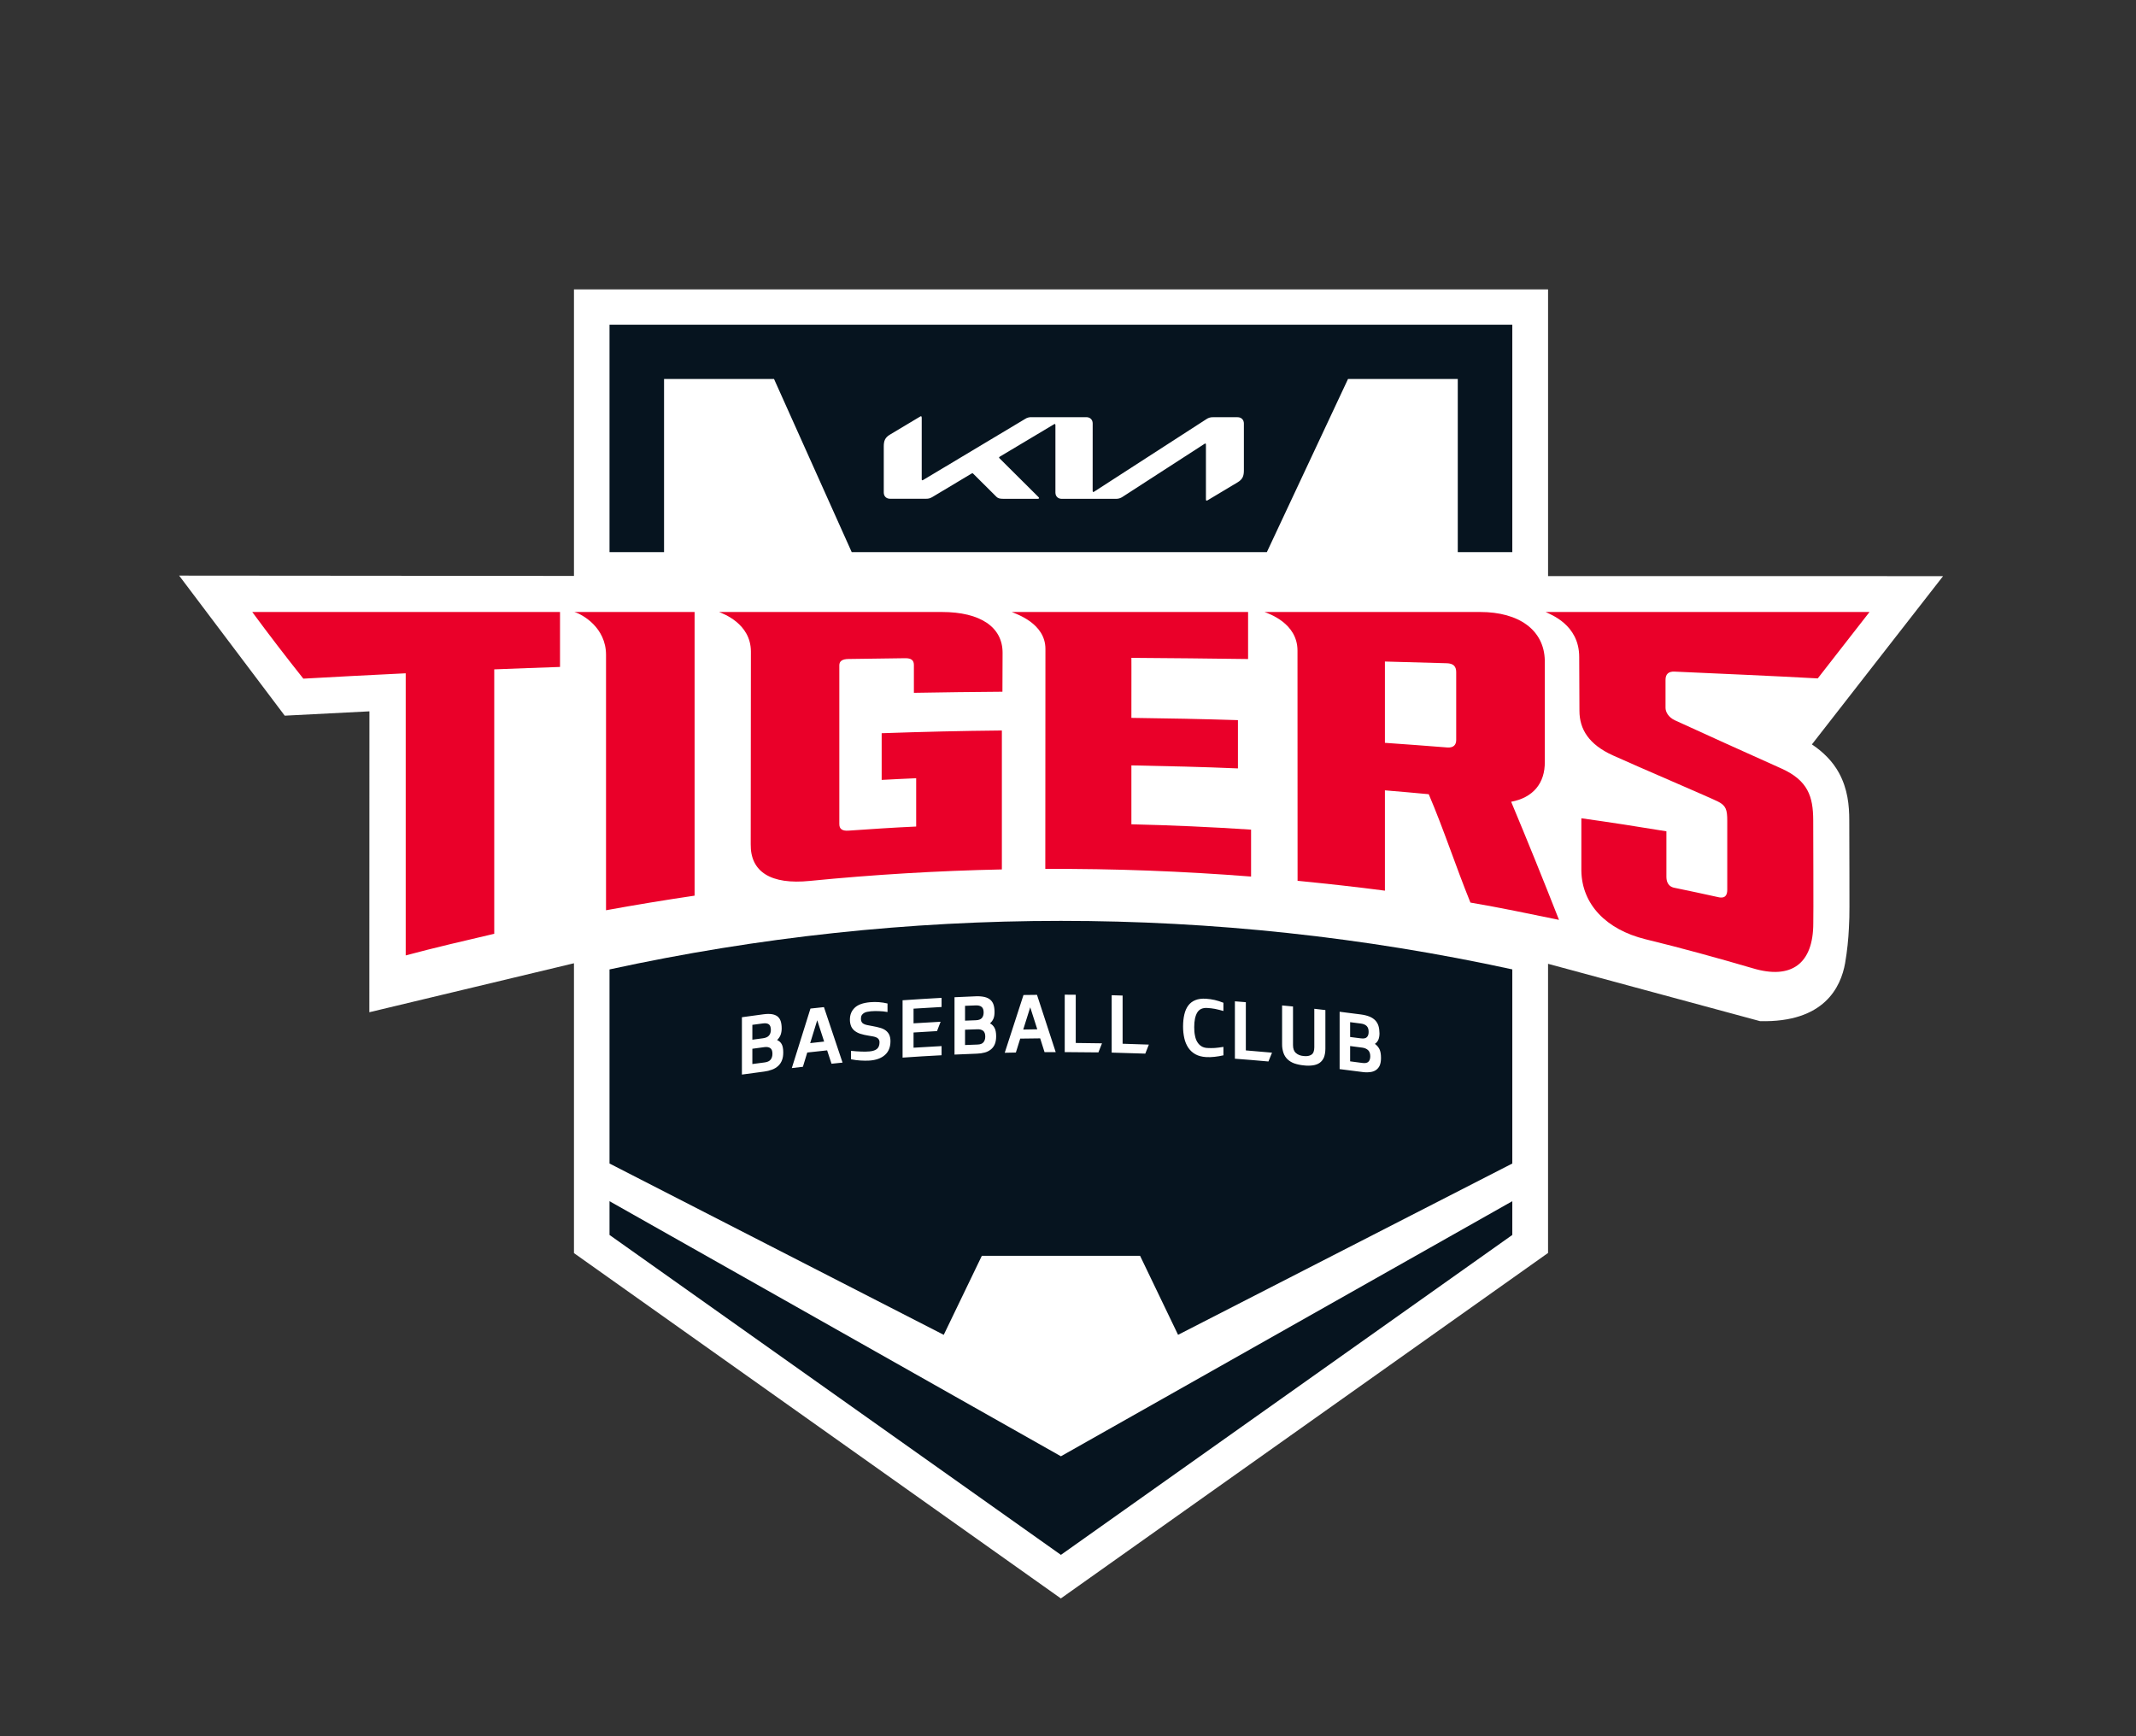 <svg width="155" height="126" viewBox="0 0 155 126" fill="none" xmlns="http://www.w3.org/2000/svg">
<rect x="0" y="0" width="155" height="126" fill="#333333" stroke="none"/>
<path d="M41.65 21V41.796L13 41.773L20.662 51.937L26.808 51.623L26.802 73.459L41.65 69.905V90.939L76.981 116L112.335 90.929V69.945L127.718 74.106C132.383 74.221 133.584 71.628 133.892 69.894C134.041 69.036 134.133 68.116 134.166 67.37C134.199 66.841 134.206 66.315 134.206 65.798C134.207 65.089 134.205 64.156 134.203 63.226C134.2 61.366 134.193 59.519 134.193 59.518V59.517C134.191 58.467 134.088 57.266 133.441 56.081C132.99 55.258 132.299 54.565 131.481 54.023L141 41.811L112.336 41.809V21H41.65Z" fill="white"/>
<path d="M76.986 105.684L44.23 87.172V89.622L76.986 112.839L109.741 89.622V87.172L76.986 105.684Z" fill="#06141F"/>
<path d="M71.248 91.135H82.73L85.487 96.87L109.741 84.438V70.35C88.159 65.655 65.812 65.655 44.23 70.353V84.438L68.483 96.871L71.248 91.135Z" fill="#06141F"/>
<path d="M68.343 44.413H52.18C52.433 44.525 54.489 45.232 54.489 47.29L54.476 61.264C54.445 63.26 55.923 64.219 58.778 63.928C63.406 63.471 68.051 63.193 72.701 63.096V53.013C69.65 53.042 67.028 53.107 63.979 53.211V56.598C64.966 56.553 65.493 56.515 66.483 56.477V59.983C64.755 60.061 63.3 60.162 61.567 60.281C61.114 60.31 60.906 60.161 60.906 59.804V48.281C60.906 47.98 61.123 47.829 61.569 47.824C62.989 47.8 64.273 47.782 65.693 47.767C66.137 47.764 66.317 47.923 66.317 48.262V50.279C68.457 50.241 70.605 50.213 72.742 50.199L72.753 47.372C72.756 45.523 71.163 44.413 68.344 44.413" fill="#EA0029"/>
<path d="M105.67 48.773V53.701C105.67 54.066 105.464 54.278 105.021 54.245C103.407 54.124 102.117 54.014 100.497 53.908V48.008C102.115 48.047 103.388 48.093 105.002 48.133C105.449 48.15 105.67 48.346 105.67 48.773ZM112.099 55.272V47.933C112.056 45.728 110.232 44.415 107.412 44.413H91.763C92.037 44.527 94.153 45.207 94.153 47.215L94.159 63.924C96.235 64.123 98.43 64.366 100.497 64.637V57.356C101.537 57.443 102.638 57.537 103.677 57.637C104.78 60.221 105.601 62.778 106.702 65.501C108.786 65.853 111.057 66.33 113.13 66.756C112.005 63.887 110.848 61.029 109.658 58.185C111.241 57.893 112.124 56.844 112.099 55.272Z" fill="#EA0029"/>
<path d="M22.012 49.251C24.527 49.113 26.919 48.98 29.441 48.862V69.336C31.511 68.778 33.779 68.255 35.865 67.766V48.577C37.373 48.514 39.133 48.455 40.638 48.401V44.414H18.305C19.51 46.049 20.746 47.662 22.012 49.251ZM129.265 55.77C127.337 54.91 122.911 52.907 121.546 52.276C121.045 52.042 120.86 51.643 120.86 51.369V49.355C120.853 48.927 121.075 48.718 121.515 48.74C124.798 48.888 128.636 49.052 131.906 49.233L135.662 44.414H112.161C112.485 44.587 114.596 45.309 114.596 47.681C114.596 47.681 114.613 50.225 114.613 51.582C114.613 52.942 115.319 54.036 117.026 54.813C118.729 55.59 124.27 57.955 124.693 58.184C125.246 58.476 125.339 58.762 125.339 59.572V64.574C125.341 65.254 124.849 65.144 124.688 65.108C123.562 64.854 122.627 64.664 121.495 64.426C121.335 64.392 120.932 64.284 120.924 63.638V60.329C118.871 59.989 116.813 59.673 114.752 59.383V63.194C114.792 65.641 116.57 67.459 119.384 68.157C122.028 68.801 124.57 69.502 127.184 70.267C129.967 71.106 131.587 69.962 131.582 66.994C131.602 66.92 131.577 59.526 131.577 59.526C131.572 57.8 131.194 56.638 129.265 55.77M43.977 47.525V66.058C46.103 65.671 48.264 65.314 50.404 64.999V44.413H41.68C42.259 44.582 43.977 45.537 43.977 47.525M73.419 44.413C73.739 44.559 75.862 45.23 75.862 47.093C75.857 52.417 75.857 57.738 75.853 63.059C80.864 63.034 85.79 63.224 90.785 63.613V60.208C87.894 60.017 84.998 59.888 82.1 59.82V55.545C84.682 55.596 87.255 55.654 89.832 55.765V52.261C87.255 52.181 84.678 52.127 82.1 52.097C82.107 47.848 82.1 47.848 82.1 47.741C84.983 47.761 87.688 47.787 90.568 47.827V44.414L73.419 44.413Z" fill="#EA0029"/>
<path d="M55.485 77.102C55.692 77.076 55.839 77.006 55.925 76.894C56.01 76.785 56.052 76.643 56.052 76.472C56.052 76.276 56.004 76.137 55.898 76.065C55.798 75.994 55.661 75.968 55.484 75.989C55.189 76.03 54.893 76.07 54.595 76.11V77.219C54.893 77.179 55.189 77.141 55.485 77.102ZM55.37 75.348C55.576 75.319 55.723 75.251 55.808 75.144C55.895 75.039 55.938 74.903 55.938 74.736C55.935 74.54 55.889 74.407 55.791 74.337C55.693 74.268 55.553 74.246 55.37 74.27C55.111 74.303 54.853 74.338 54.595 74.374V75.452C54.857 75.418 55.111 75.38 55.37 75.348ZM55.387 73.61C55.631 73.578 55.833 73.573 56.004 73.599C56.175 73.626 56.309 73.68 56.42 73.763C56.524 73.851 56.606 73.963 56.651 74.106C56.697 74.249 56.723 74.424 56.723 74.632C56.723 74.814 56.693 74.978 56.641 75.116C56.586 75.251 56.501 75.371 56.391 75.48C56.53 75.536 56.641 75.632 56.72 75.769C56.797 75.906 56.837 76.108 56.837 76.374C56.837 76.597 56.808 76.785 56.742 76.948C56.684 77.103 56.591 77.242 56.469 77.356C56.342 77.472 56.193 77.563 56.03 77.623C55.843 77.693 55.648 77.742 55.449 77.766C54.912 77.835 54.375 77.91 53.837 77.983V73.822C54.352 73.75 54.87 73.679 55.387 73.61ZM58.791 75.7C59.127 75.663 59.468 75.624 59.804 75.588C59.637 75.072 59.472 74.556 59.302 74.04C59.133 74.592 58.956 75.145 58.791 75.7ZM60.021 76.226C59.539 76.276 59.056 76.328 58.579 76.383C58.471 76.727 58.367 77.071 58.263 77.418C57.992 77.449 57.726 77.481 57.458 77.512C57.908 76.07 58.363 74.632 58.811 73.193C59.136 73.157 59.466 73.123 59.79 73.088L61.14 77.115C60.872 77.141 60.605 77.167 60.339 77.197C60.228 76.871 60.127 76.548 60.021 76.226ZM64.403 73.443C64.193 73.404 63.981 73.383 63.767 73.378C63.568 73.369 63.384 73.378 63.209 73.388C63.116 73.396 63.022 73.41 62.93 73.429C62.84 73.444 62.765 73.474 62.696 73.517C62.63 73.553 62.575 73.606 62.536 73.671C62.493 73.736 62.475 73.82 62.475 73.923C62.469 74.003 62.484 74.083 62.52 74.155C62.55 74.216 62.599 74.266 62.661 74.297C62.728 74.337 62.813 74.367 62.921 74.39C63.024 74.415 63.155 74.437 63.307 74.463C63.52 74.501 63.706 74.543 63.868 74.591C64.034 74.636 64.169 74.703 64.279 74.787C64.386 74.871 64.471 74.973 64.529 75.095C64.584 75.221 64.617 75.373 64.617 75.555C64.617 75.994 64.481 76.328 64.21 76.565C63.943 76.802 63.568 76.933 63.095 76.968C62.888 76.979 62.669 76.979 62.436 76.963C62.207 76.949 61.979 76.919 61.755 76.874V76.261C62.011 76.289 62.246 76.305 62.462 76.312C62.673 76.325 62.88 76.321 63.09 76.304C63.344 76.282 63.533 76.217 63.647 76.113C63.767 76.009 63.823 75.847 63.823 75.63C63.825 75.562 63.806 75.494 63.77 75.435C63.735 75.377 63.682 75.329 63.62 75.299C63.54 75.26 63.455 75.233 63.367 75.218C63.267 75.197 63.139 75.175 63.005 75.155C62.813 75.126 62.624 75.083 62.439 75.025C62.288 74.979 62.147 74.906 62.022 74.811C61.91 74.724 61.822 74.611 61.764 74.482C61.703 74.329 61.672 74.165 61.674 74C61.674 73.642 61.791 73.352 62.029 73.129C62.263 72.906 62.634 72.776 63.155 72.73C63.573 72.695 63.995 72.727 64.403 72.825V73.443ZM65.496 72.591C66.438 72.525 67.383 72.469 68.326 72.415C68.324 72.638 68.324 72.859 68.326 73.079C67.649 73.117 66.968 73.155 66.292 73.2V74.264C66.946 74.224 67.6 74.185 68.256 74.15C68.171 74.376 68.082 74.603 67.995 74.828C67.429 74.861 66.859 74.891 66.292 74.93V76.034C66.968 75.989 67.649 75.951 68.326 75.916C68.324 76.136 68.324 76.359 68.326 76.581C67.383 76.628 66.438 76.687 65.496 76.753V72.591ZM70.926 75.805C71.135 75.8 71.281 75.742 71.365 75.641C71.451 75.536 71.496 75.403 71.496 75.229C71.496 75.031 71.447 74.89 71.342 74.807C71.242 74.728 71.098 74.688 70.926 74.696C70.626 74.707 70.33 74.718 70.029 74.728V75.839C70.33 75.828 70.625 75.816 70.926 75.805ZM70.808 74.041C71.017 74.033 71.163 73.979 71.251 73.878C71.335 73.782 71.378 73.646 71.378 73.482C71.378 73.288 71.334 73.15 71.231 73.072C71.135 72.992 70.995 72.957 70.808 72.963C70.548 72.972 70.291 72.982 70.029 72.994V74.07C70.291 74.06 70.548 74.048 70.808 74.041ZM70.829 72.302C71.069 72.294 71.274 72.313 71.447 72.353C71.616 72.393 71.76 72.464 71.867 72.558C71.972 72.651 72.052 72.771 72.099 72.919C72.147 73.068 72.169 73.243 72.169 73.45C72.169 73.636 72.144 73.797 72.089 73.928C72.034 74.06 71.948 74.172 71.838 74.267C71.981 74.337 72.089 74.448 72.167 74.591C72.247 74.733 72.286 74.938 72.286 75.203C72.286 75.428 72.255 75.612 72.192 75.769C72.133 75.917 72.038 76.048 71.916 76.151C71.785 76.257 71.634 76.335 71.472 76.38C71.283 76.431 71.089 76.46 70.893 76.465C70.349 76.485 69.805 76.509 69.265 76.533V72.37C69.786 72.343 70.305 72.323 70.829 72.302ZM74.251 74.715L75.271 74.698C75.098 74.166 74.933 73.635 74.759 73.101C74.589 73.639 74.417 74.176 74.251 74.715ZM75.481 75.355C75.001 75.36 74.519 75.369 74.033 75.373C73.928 75.711 73.822 76.049 73.717 76.384C73.447 76.389 73.176 76.395 72.909 76.401C73.361 75.004 73.818 73.608 74.27 72.209C74.597 72.205 74.926 72.202 75.25 72.197C75.704 73.581 76.152 74.965 76.608 76.353C76.339 76.353 76.069 76.353 75.798 76.356C75.694 76.021 75.59 75.689 75.481 75.355ZM77.263 76.353V72.185C77.528 72.185 77.794 72.191 78.062 72.191V75.69C78.697 75.695 79.332 75.703 79.967 75.715C79.877 75.932 79.791 76.154 79.706 76.374C78.892 76.361 78.077 76.354 77.263 76.353ZM80.67 76.389V72.225C80.934 72.234 81.196 72.24 81.463 72.249V75.745C82.1 75.763 82.734 75.785 83.367 75.808C83.282 76.029 83.197 76.244 83.109 76.463C82.296 76.436 81.48 76.409 80.67 76.389ZM88.779 76.586C88.566 76.635 88.35 76.672 88.133 76.695C87.919 76.721 87.711 76.725 87.512 76.713C87.21 76.693 86.957 76.627 86.744 76.509C86.538 76.394 86.362 76.232 86.23 76.037C86.093 75.828 85.996 75.595 85.942 75.351C85.879 75.07 85.848 74.784 85.85 74.496C85.85 74.172 85.881 73.878 85.942 73.622C86.002 73.362 86.097 73.147 86.23 72.969C86.363 72.795 86.532 72.663 86.744 72.58C86.957 72.494 87.216 72.461 87.512 72.479C87.734 72.494 87.946 72.525 88.145 72.57C88.34 72.615 88.556 72.683 88.778 72.771V73.369C88.655 73.338 88.545 73.307 88.445 73.279C88.343 73.256 88.246 73.232 88.155 73.214C88.066 73.198 87.975 73.185 87.887 73.174C87.798 73.166 87.702 73.154 87.604 73.15C87.267 73.13 87.021 73.241 86.878 73.482C86.731 73.729 86.659 74.08 86.659 74.542C86.659 74.763 86.673 74.965 86.712 75.145C86.744 75.326 86.799 75.485 86.878 75.612C86.957 75.745 87.056 75.848 87.177 75.925C87.295 76.001 87.438 76.045 87.609 76.054C87.702 76.061 87.793 76.061 87.877 76.061C87.966 76.061 88.054 76.061 88.148 76.054C88.238 76.045 88.333 76.036 88.438 76.024C88.538 76.013 88.655 75.998 88.779 75.974V76.586ZM89.611 76.832V72.667C89.872 72.687 90.134 72.708 90.405 72.73V76.229C91.035 76.282 91.67 76.337 92.305 76.393C92.214 76.606 92.13 76.822 92.044 77.033C91.234 76.959 90.423 76.892 89.611 76.832ZM93.828 75.845C93.828 76.108 93.899 76.299 94.04 76.419C94.182 76.544 94.362 76.617 94.594 76.637C94.834 76.665 95.023 76.633 95.163 76.541C95.303 76.45 95.373 76.272 95.373 76.008V73.209C95.639 73.237 95.905 73.269 96.177 73.302V76.106C96.177 76.356 96.136 76.567 96.073 76.736C96.001 76.903 95.898 77.034 95.765 77.13C95.629 77.227 95.46 77.286 95.267 77.314C95.043 77.345 94.817 77.345 94.594 77.315C94.365 77.294 94.14 77.246 93.923 77.173C93.743 77.11 93.577 77.011 93.437 76.882C93.302 76.754 93.199 76.595 93.138 76.419C93.067 76.21 93.032 75.99 93.036 75.769V72.966C93.3 72.992 93.567 73.016 93.828 73.042V75.845ZM98.866 77.141C99.07 77.167 99.218 77.138 99.302 77.05C99.389 76.963 99.434 76.832 99.434 76.661C99.434 76.463 99.382 76.313 99.28 76.214C99.174 76.115 99.038 76.054 98.867 76.03C98.57 75.989 98.27 75.951 97.973 75.913V77.023C98.27 77.06 98.57 77.103 98.866 77.141ZM98.749 75.355C98.954 75.383 99.103 75.355 99.186 75.269C99.273 75.188 99.316 75.063 99.316 74.891C99.319 74.698 99.27 74.554 99.172 74.457C99.074 74.364 98.935 74.303 98.749 74.28C98.491 74.244 98.232 74.211 97.973 74.18V75.256C98.232 75.289 98.489 75.323 98.749 75.355ZM98.767 73.622C99.01 73.656 99.211 73.707 99.384 73.778C99.553 73.847 99.694 73.942 99.798 74.051C99.902 74.162 99.983 74.297 100.03 74.452C100.078 74.61 100.1 74.792 100.103 74.996C100.103 75.183 100.071 75.338 100.02 75.46C99.962 75.582 99.882 75.683 99.769 75.755C99.912 75.855 100.02 75.98 100.1 76.136C100.175 76.293 100.213 76.503 100.213 76.772C100.213 76.992 100.183 77.173 100.123 77.318C100.065 77.454 99.969 77.57 99.848 77.655C99.726 77.738 99.579 77.789 99.406 77.806C99.215 77.827 99.021 77.823 98.831 77.793C98.292 77.723 97.754 77.652 97.211 77.587V73.424C97.73 73.488 98.25 73.555 98.767 73.622Z" fill="white"/>
<path d="M48.187 40.069V27.502H56.167L61.805 40.069H91.93L97.82 27.502H105.784V40.069H109.741V23.564H44.23V40.069H48.187Z" fill="#06141F"/>
<path d="M79.291 35.628C79.291 35.678 79.306 35.706 79.336 35.706C79.359 35.703 79.38 35.694 79.398 35.68L87.543 30.418C87.681 30.322 87.845 30.273 88.013 30.278H89.803C90.077 30.278 90.263 30.46 90.263 30.733V34.135C90.263 34.546 90.171 34.785 89.806 35.004L87.634 36.304C87.613 36.319 87.588 36.328 87.561 36.331C87.535 36.331 87.509 36.31 87.509 36.234V32.265C87.509 32.218 87.496 32.187 87.465 32.187C87.442 32.189 87.42 32.199 87.402 32.213L81.45 36.063C81.315 36.154 81.155 36.202 80.992 36.201H77.047C76.77 36.201 76.587 36.019 76.587 35.743V30.84C76.587 30.803 76.571 30.769 76.54 30.769C76.517 30.772 76.495 30.781 76.477 30.795L72.55 33.141C72.51 33.167 72.5 33.186 72.5 33.204C72.5 33.219 72.508 33.235 72.534 33.263L75.34 36.055C75.377 36.091 75.403 36.12 75.403 36.151C75.403 36.177 75.361 36.198 75.312 36.198H72.777C72.578 36.198 72.424 36.169 72.317 36.063L70.616 34.371C70.61 34.364 70.602 34.358 70.593 34.353C70.584 34.349 70.574 34.346 70.564 34.346C70.546 34.347 70.528 34.352 70.512 34.361L67.669 36.063C67.496 36.167 67.379 36.195 67.209 36.195H64.593C64.314 36.198 64.131 36.013 64.131 35.74V32.403C64.131 31.989 64.222 31.752 64.591 31.534L66.775 30.228C66.792 30.217 66.812 30.21 66.833 30.21C66.867 30.21 66.885 30.244 66.885 30.319V34.788C66.885 34.835 66.895 34.855 66.93 34.855C66.953 34.852 66.975 34.843 66.994 34.83L74.374 30.411C74.515 30.314 74.688 30.267 74.859 30.275H78.831C79.106 30.275 79.291 30.457 79.291 30.73L79.289 35.628H79.291Z" fill="white"/>
</svg>

